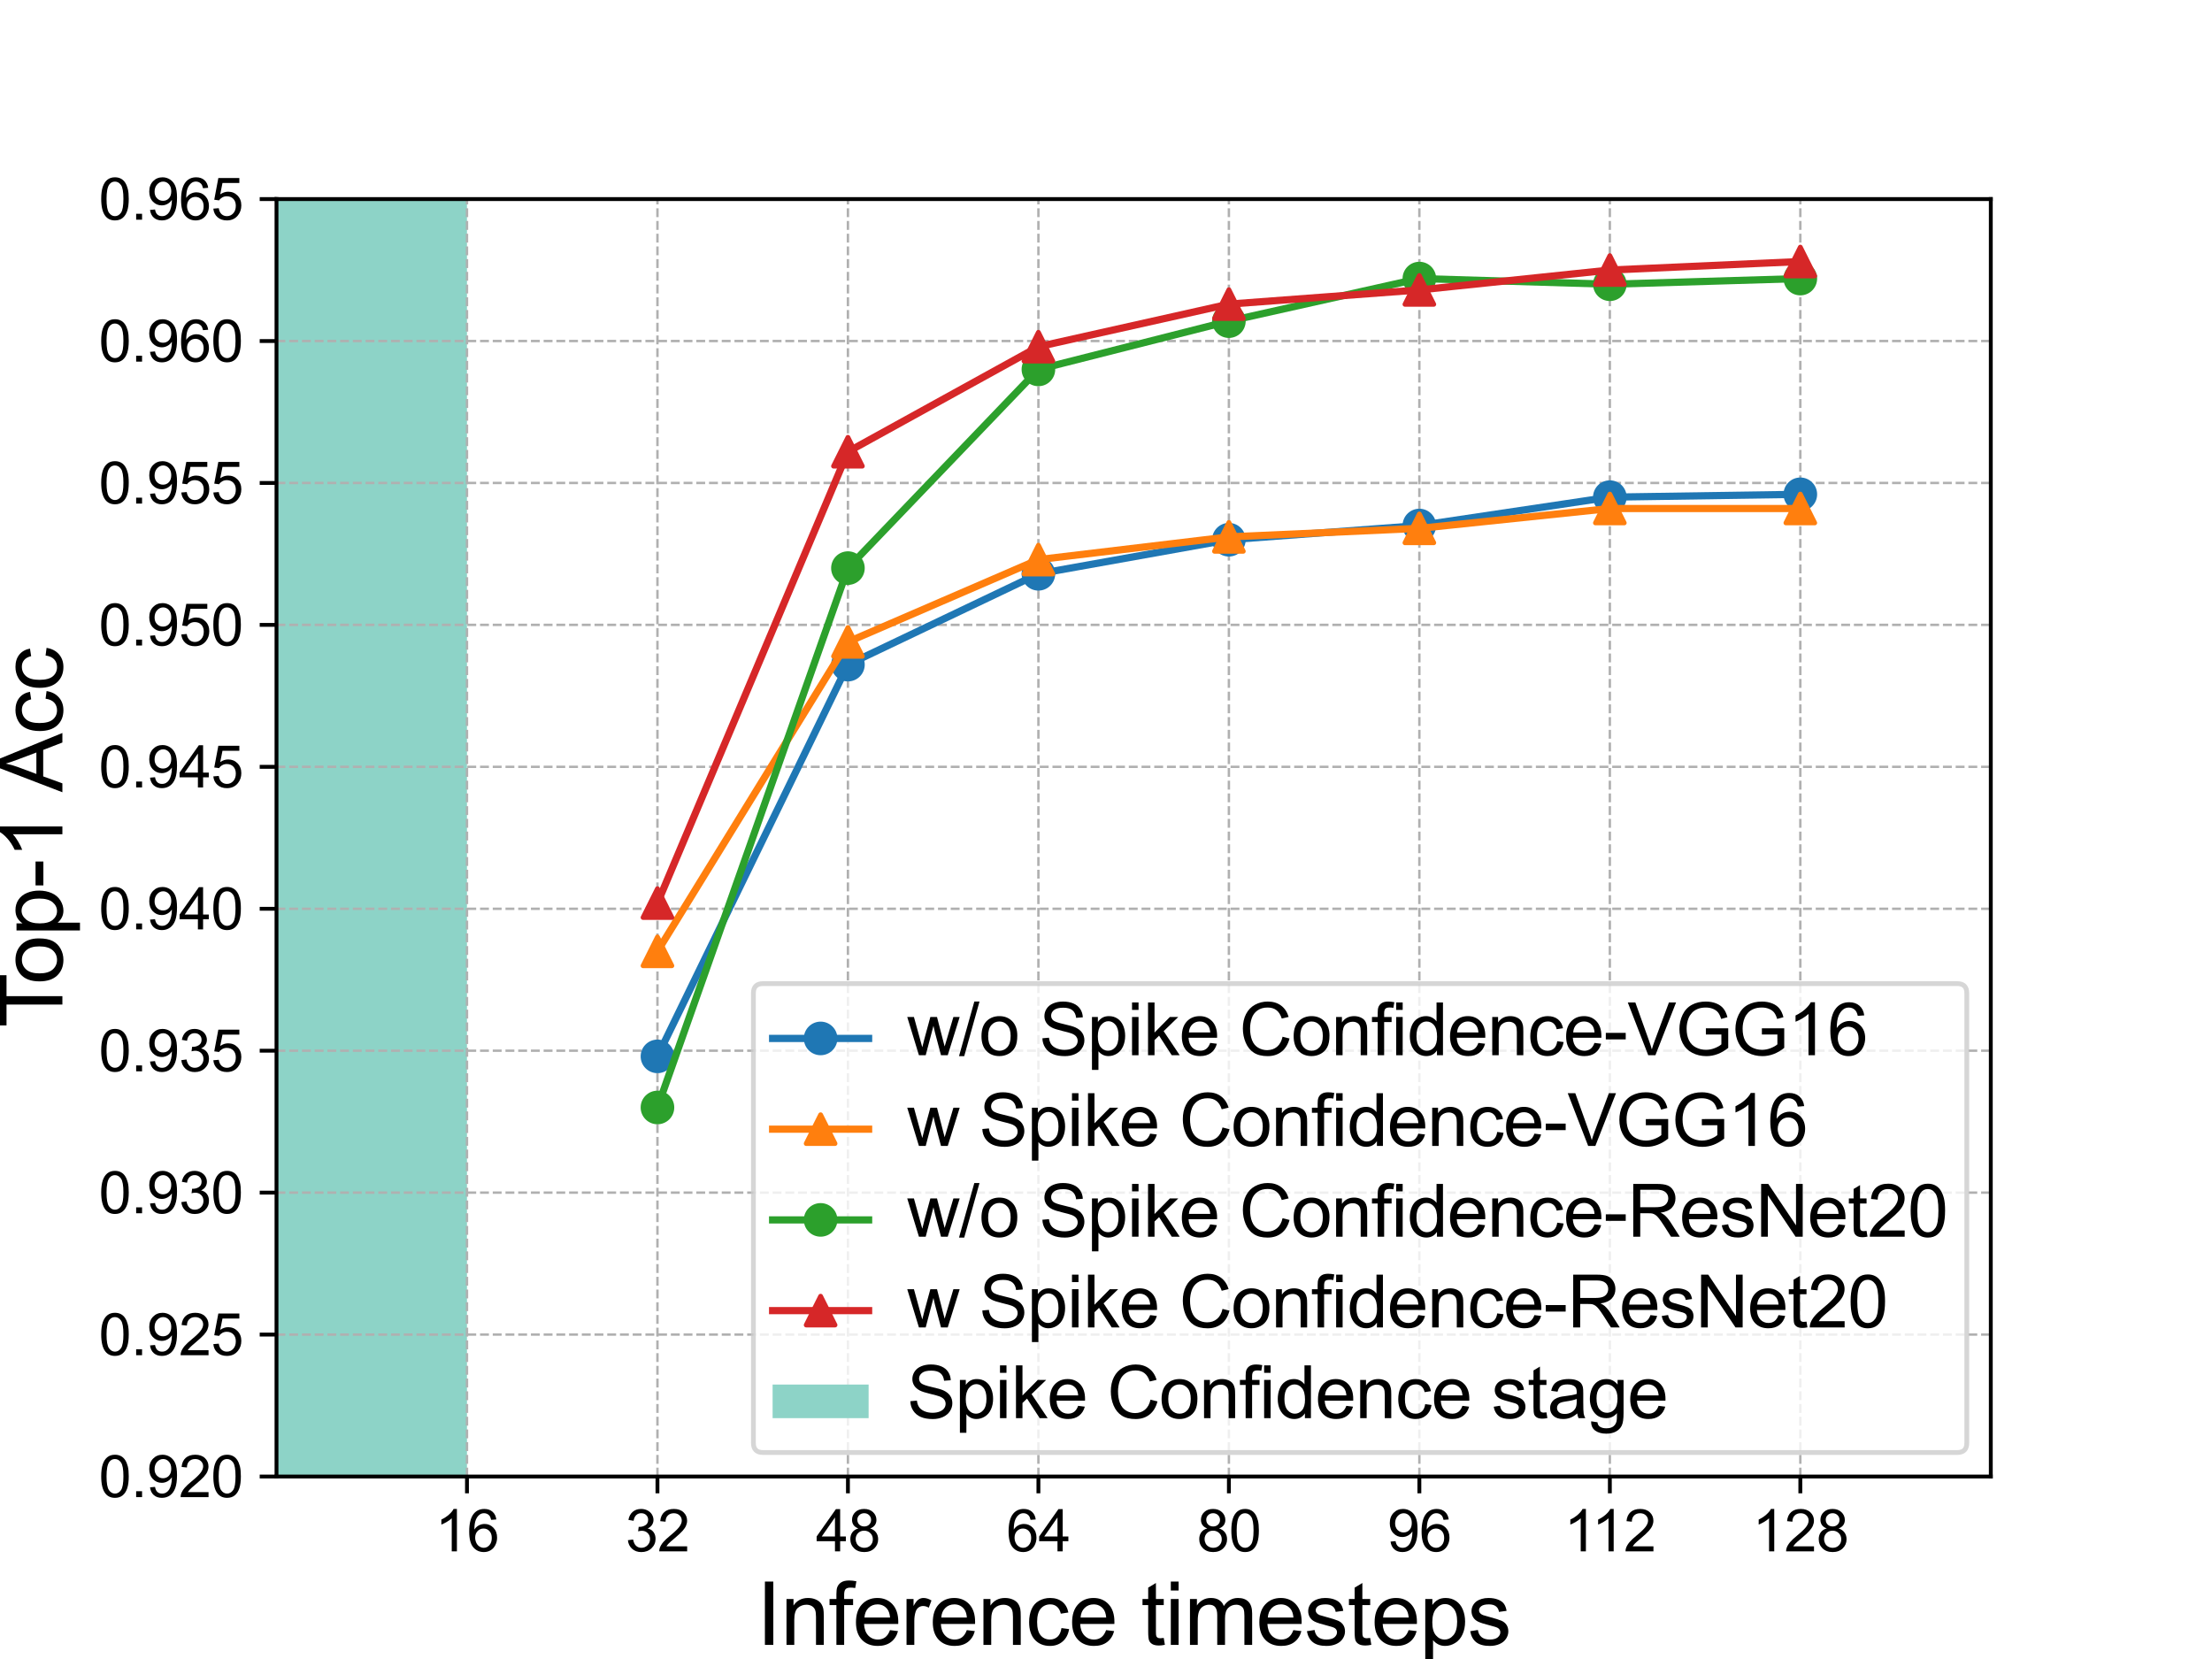 <?xml version="1.0" encoding="utf-8" standalone="no"?>
<!DOCTYPE svg PUBLIC "-//W3C//DTD SVG 1.1//EN"
  "http://www.w3.org/Graphics/SVG/1.1/DTD/svg11.dtd">
<svg height="345.6pt" version="1.1" viewBox="0 0 460.8 345.6" width="460.8pt" xmlns="http://www.w3.org/2000/svg" xmlns:xlink="http://www.w3.org/1999/xlink">
 <defs>
  <style type="text/css">*{stroke-linecap:butt;stroke-linejoin:round;}</style>
 </defs>
 <g id="figure_1">
  <g id="patch_1">
   <path d="M 0 345.6 
L 460.8 345.6 
L 460.8 0 
L 0 0 
z
" style="fill:#ffffff;"/>
  </g>
  <g id="axes_1">
   <g id="patch_2">
    <path d="M 57.6 307.584 
L 414.72 307.584 
L 414.72 41.472 
L 57.6 41.472 
z
" style="fill:#ffffff;"/>
   </g>
   <g id="PolyCollection_1">
    <path clip-path="url(#p1271914db4)" d="M 97.28 5748.096 
L 57.6 5748.096 
L 57.6 -165.504 
L 97.28 -165.504 
L 97.28 -165.504 
L 97.28 5748.096 
z
" style="fill:#8dd3c7;"/>
   </g>
   <g id="matplotlib.axis_1">
    <g id="xtick_1">
     <g id="line2d_1">
      <path clip-path="url(#p1271914db4)" d="M 97.28 307.584 
L 97.28 41.472 
" style="fill:none;stroke:#b0b0b0;stroke-dasharray:1.85,0.8;stroke-dashoffset:0;stroke-width:0.5;"/>
     </g>
     <g id="line2d_2">
      <defs>
       <path d="M 0 0 
L 0 3.5 
" id="m24858b0de7" style="stroke:#000000;stroke-width:0.8;"/>
      </defs>
      <g>
       <use style="stroke:#000000;stroke-width:0.8;" x="97.28" xlink:href="#m24858b0de7" y="307.584"/>
      </g>
     </g>
     <g id="text_1">
      <!-- 16 -->
      <g transform="translate(90.607 323.173)scale(0.12 -0.12)">
       <defs>
        <path d="M 2384 0 
L 1822 0 
L 1822 3584 
Q 1619 3391 1289 3197 
Q 959 3003 697 2906 
L 697 3450 
Q 1169 3672 1522 3987 
Q 1875 4303 2022 4600 
L 2384 4600 
L 2384 0 
z
" id="ArialMT-31" transform="scale(0.016)"/>
        <path d="M 3184 3459 
L 2625 3416 
Q 2550 3747 2413 3897 
Q 2184 4138 1850 4138 
Q 1581 4138 1378 3988 
Q 1113 3794 959 3422 
Q 806 3050 800 2363 
Q 1003 2672 1297 2822 
Q 1591 2972 1913 2972 
Q 2475 2972 2870 2558 
Q 3266 2144 3266 1488 
Q 3266 1056 3080 686 
Q 2894 316 2569 119 
Q 2244 -78 1831 -78 
Q 1128 -78 684 439 
Q 241 956 241 2144 
Q 241 3472 731 4075 
Q 1159 4600 1884 4600 
Q 2425 4600 2770 4297 
Q 3116 3994 3184 3459 
z
M 888 1484 
Q 888 1194 1011 928 
Q 1134 663 1356 523 
Q 1578 384 1822 384 
Q 2178 384 2434 671 
Q 2691 959 2691 1453 
Q 2691 1928 2437 2201 
Q 2184 2475 1800 2475 
Q 1419 2475 1153 2201 
Q 888 1928 888 1484 
z
" id="ArialMT-36" transform="scale(0.016)"/>
       </defs>
       <use xlink:href="#ArialMT-31"/>
       <use x="55.615" xlink:href="#ArialMT-36"/>
      </g>
     </g>
    </g>
    <g id="xtick_2">
     <g id="line2d_3">
      <path clip-path="url(#p1271914db4)" d="M 136.96 307.584 
L 136.96 41.472 
" style="fill:none;stroke:#b0b0b0;stroke-dasharray:1.85,0.8;stroke-dashoffset:0;stroke-width:0.5;"/>
     </g>
     <g id="line2d_4">
      <g>
       <use style="stroke:#000000;stroke-width:0.8;" x="136.96" xlink:href="#m24858b0de7" y="307.584"/>
      </g>
     </g>
     <g id="text_2">
      <!-- 32 -->
      <g transform="translate(130.287 323.173)scale(0.12 -0.12)">
       <defs>
        <path d="M 269 1209 
L 831 1284 
Q 928 806 1161 595 
Q 1394 384 1728 384 
Q 2125 384 2398 659 
Q 2672 934 2672 1341 
Q 2672 1728 2419 1979 
Q 2166 2231 1775 2231 
Q 1616 2231 1378 2169 
L 1441 2663 
Q 1497 2656 1531 2656 
Q 1891 2656 2178 2843 
Q 2466 3031 2466 3422 
Q 2466 3731 2256 3934 
Q 2047 4138 1716 4138 
Q 1388 4138 1169 3931 
Q 950 3725 888 3313 
L 325 3413 
Q 428 3978 793 4289 
Q 1159 4600 1703 4600 
Q 2078 4600 2393 4439 
Q 2709 4278 2876 4000 
Q 3044 3722 3044 3409 
Q 3044 3113 2884 2869 
Q 2725 2625 2413 2481 
Q 2819 2388 3044 2092 
Q 3269 1797 3269 1353 
Q 3269 753 2831 336 
Q 2394 -81 1725 -81 
Q 1122 -81 723 278 
Q 325 638 269 1209 
z
" id="ArialMT-33" transform="scale(0.016)"/>
        <path d="M 3222 541 
L 3222 0 
L 194 0 
Q 188 203 259 391 
Q 375 700 629 1000 
Q 884 1300 1366 1694 
Q 2113 2306 2375 2664 
Q 2638 3022 2638 3341 
Q 2638 3675 2398 3904 
Q 2159 4134 1775 4134 
Q 1369 4134 1125 3890 
Q 881 3647 878 3216 
L 300 3275 
Q 359 3922 746 4261 
Q 1134 4600 1788 4600 
Q 2447 4600 2831 4234 
Q 3216 3869 3216 3328 
Q 3216 3053 3103 2787 
Q 2991 2522 2730 2228 
Q 2469 1934 1863 1422 
Q 1356 997 1212 845 
Q 1069 694 975 541 
L 3222 541 
z
" id="ArialMT-32" transform="scale(0.016)"/>
       </defs>
       <use xlink:href="#ArialMT-33"/>
       <use x="55.615" xlink:href="#ArialMT-32"/>
      </g>
     </g>
    </g>
    <g id="xtick_3">
     <g id="line2d_5">
      <path clip-path="url(#p1271914db4)" d="M 176.64 307.584 
L 176.64 41.472 
" style="fill:none;stroke:#b0b0b0;stroke-dasharray:1.85,0.8;stroke-dashoffset:0;stroke-width:0.5;"/>
     </g>
     <g id="line2d_6">
      <g>
       <use style="stroke:#000000;stroke-width:0.8;" x="176.64" xlink:href="#m24858b0de7" y="307.584"/>
      </g>
     </g>
     <g id="text_3">
      <!-- 48 -->
      <g transform="translate(169.967 323.173)scale(0.12 -0.12)">
       <defs>
        <path d="M 2069 0 
L 2069 1097 
L 81 1097 
L 81 1613 
L 2172 4581 
L 2631 4581 
L 2631 1613 
L 3250 1613 
L 3250 1097 
L 2631 1097 
L 2631 0 
L 2069 0 
z
M 2069 1613 
L 2069 3678 
L 634 1613 
L 2069 1613 
z
" id="ArialMT-34" transform="scale(0.016)"/>
        <path d="M 1131 2484 
Q 781 2613 612 2850 
Q 444 3088 444 3419 
Q 444 3919 803 4259 
Q 1163 4600 1759 4600 
Q 2359 4600 2725 4251 
Q 3091 3903 3091 3403 
Q 3091 3084 2923 2848 
Q 2756 2613 2416 2484 
Q 2838 2347 3058 2040 
Q 3278 1734 3278 1309 
Q 3278 722 2862 322 
Q 2447 -78 1769 -78 
Q 1091 -78 675 323 
Q 259 725 259 1325 
Q 259 1772 486 2073 
Q 713 2375 1131 2484 
z
M 1019 3438 
Q 1019 3113 1228 2906 
Q 1438 2700 1772 2700 
Q 2097 2700 2305 2904 
Q 2513 3109 2513 3406 
Q 2513 3716 2298 3927 
Q 2084 4138 1766 4138 
Q 1444 4138 1231 3931 
Q 1019 3725 1019 3438 
z
M 838 1322 
Q 838 1081 952 856 
Q 1066 631 1291 507 
Q 1516 384 1775 384 
Q 2178 384 2440 643 
Q 2703 903 2703 1303 
Q 2703 1709 2433 1975 
Q 2163 2241 1756 2241 
Q 1359 2241 1098 1978 
Q 838 1716 838 1322 
z
" id="ArialMT-38" transform="scale(0.016)"/>
       </defs>
       <use xlink:href="#ArialMT-34"/>
       <use x="55.615" xlink:href="#ArialMT-38"/>
      </g>
     </g>
    </g>
    <g id="xtick_4">
     <g id="line2d_7">
      <path clip-path="url(#p1271914db4)" d="M 216.32 307.584 
L 216.32 41.472 
" style="fill:none;stroke:#b0b0b0;stroke-dasharray:1.85,0.8;stroke-dashoffset:0;stroke-width:0.5;"/>
     </g>
     <g id="line2d_8">
      <g>
       <use style="stroke:#000000;stroke-width:0.8;" x="216.32" xlink:href="#m24858b0de7" y="307.584"/>
      </g>
     </g>
     <g id="text_4">
      <!-- 64 -->
      <g transform="translate(209.647 323.173)scale(0.12 -0.12)">
       <use xlink:href="#ArialMT-36"/>
       <use x="55.615" xlink:href="#ArialMT-34"/>
      </g>
     </g>
    </g>
    <g id="xtick_5">
     <g id="line2d_9">
      <path clip-path="url(#p1271914db4)" d="M 256 307.584 
L 256 41.472 
" style="fill:none;stroke:#b0b0b0;stroke-dasharray:1.85,0.8;stroke-dashoffset:0;stroke-width:0.5;"/>
     </g>
     <g id="line2d_10">
      <g>
       <use style="stroke:#000000;stroke-width:0.8;" x="256" xlink:href="#m24858b0de7" y="307.584"/>
      </g>
     </g>
     <g id="text_5">
      <!-- 80 -->
      <g transform="translate(249.327 323.173)scale(0.12 -0.12)">
       <defs>
        <path d="M 266 2259 
Q 266 3072 433 3567 
Q 600 4063 929 4331 
Q 1259 4600 1759 4600 
Q 2128 4600 2406 4451 
Q 2684 4303 2865 4023 
Q 3047 3744 3150 3342 
Q 3253 2941 3253 2259 
Q 3253 1453 3087 958 
Q 2922 463 2592 192 
Q 2263 -78 1759 -78 
Q 1097 -78 719 397 
Q 266 969 266 2259 
z
M 844 2259 
Q 844 1131 1108 757 
Q 1372 384 1759 384 
Q 2147 384 2411 759 
Q 2675 1134 2675 2259 
Q 2675 3391 2411 3762 
Q 2147 4134 1753 4134 
Q 1366 4134 1134 3806 
Q 844 3388 844 2259 
z
" id="ArialMT-30" transform="scale(0.016)"/>
       </defs>
       <use xlink:href="#ArialMT-38"/>
       <use x="55.615" xlink:href="#ArialMT-30"/>
      </g>
     </g>
    </g>
    <g id="xtick_6">
     <g id="line2d_11">
      <path clip-path="url(#p1271914db4)" d="M 295.68 307.584 
L 295.68 41.472 
" style="fill:none;stroke:#b0b0b0;stroke-dasharray:1.85,0.8;stroke-dashoffset:0;stroke-width:0.5;"/>
     </g>
     <g id="line2d_12">
      <g>
       <use style="stroke:#000000;stroke-width:0.8;" x="295.68" xlink:href="#m24858b0de7" y="307.584"/>
      </g>
     </g>
     <g id="text_6">
      <!-- 96 -->
      <g transform="translate(289.007 323.173)scale(0.12 -0.12)">
       <defs>
        <path d="M 350 1059 
L 891 1109 
Q 959 728 1153 556 
Q 1347 384 1650 384 
Q 1909 384 2104 503 
Q 2300 622 2425 820 
Q 2550 1019 2634 1356 
Q 2719 1694 2719 2044 
Q 2719 2081 2716 2156 
Q 2547 1888 2255 1720 
Q 1963 1553 1622 1553 
Q 1053 1553 659 1965 
Q 266 2378 266 3053 
Q 266 3750 677 4175 
Q 1088 4600 1706 4600 
Q 2153 4600 2523 4359 
Q 2894 4119 3086 3673 
Q 3278 3228 3278 2384 
Q 3278 1506 3087 986 
Q 2897 466 2520 194 
Q 2144 -78 1638 -78 
Q 1100 -78 759 220 
Q 419 519 350 1059 
z
M 2653 3081 
Q 2653 3566 2395 3850 
Q 2138 4134 1775 4134 
Q 1400 4134 1122 3828 
Q 844 3522 844 3034 
Q 844 2597 1108 2323 
Q 1372 2050 1759 2050 
Q 2150 2050 2401 2323 
Q 2653 2597 2653 3081 
z
" id="ArialMT-39" transform="scale(0.016)"/>
       </defs>
       <use xlink:href="#ArialMT-39"/>
       <use x="55.615" xlink:href="#ArialMT-36"/>
      </g>
     </g>
    </g>
    <g id="xtick_7">
     <g id="line2d_13">
      <path clip-path="url(#p1271914db4)" d="M 335.36 307.584 
L 335.36 41.472 
" style="fill:none;stroke:#b0b0b0;stroke-dasharray:1.85,0.8;stroke-dashoffset:0;stroke-width:0.5;"/>
     </g>
     <g id="line2d_14">
      <g>
       <use style="stroke:#000000;stroke-width:0.8;" x="335.36" xlink:href="#m24858b0de7" y="307.584"/>
      </g>
     </g>
     <g id="text_7">
      <!-- 112 -->
      <g transform="translate(325.793 323.173)scale(0.12 -0.12)">
       <use xlink:href="#ArialMT-31"/>
       <use x="48.24" xlink:href="#ArialMT-31"/>
       <use x="103.855" xlink:href="#ArialMT-32"/>
      </g>
     </g>
    </g>
    <g id="xtick_8">
     <g id="line2d_15">
      <path clip-path="url(#p1271914db4)" d="M 375.04 307.584 
L 375.04 41.472 
" style="fill:none;stroke:#b0b0b0;stroke-dasharray:1.85,0.8;stroke-dashoffset:0;stroke-width:0.5;"/>
     </g>
     <g id="line2d_16">
      <g>
       <use style="stroke:#000000;stroke-width:0.8;" x="375.04" xlink:href="#m24858b0de7" y="307.584"/>
      </g>
     </g>
     <g id="text_8">
      <!-- 128 -->
      <g transform="translate(365.03 323.173)scale(0.12 -0.12)">
       <use xlink:href="#ArialMT-31"/>
       <use x="55.615" xlink:href="#ArialMT-32"/>
       <use x="111.23" xlink:href="#ArialMT-38"/>
      </g>
     </g>
    </g>
    <g id="text_9">
     <!-- Inference timesteps -->
     <g transform="translate(157.627 342.662)scale(0.18 -0.18)">
      <defs>
       <path d="M 597 0 
L 597 4581 
L 1203 4581 
L 1203 0 
L 597 0 
z
" id="ArialMT-49" transform="scale(0.016)"/>
       <path d="M 422 0 
L 422 3319 
L 928 3319 
L 928 2847 
Q 1294 3394 1984 3394 
Q 2284 3394 2536 3286 
Q 2788 3178 2913 3003 
Q 3038 2828 3088 2588 
Q 3119 2431 3119 2041 
L 3119 0 
L 2556 0 
L 2556 2019 
Q 2556 2363 2490 2533 
Q 2425 2703 2258 2804 
Q 2091 2906 1866 2906 
Q 1506 2906 1245 2678 
Q 984 2450 984 1813 
L 984 0 
L 422 0 
z
" id="ArialMT-6e" transform="scale(0.016)"/>
       <path d="M 556 0 
L 556 2881 
L 59 2881 
L 59 3319 
L 556 3319 
L 556 3672 
Q 556 4006 616 4169 
Q 697 4388 901 4523 
Q 1106 4659 1475 4659 
Q 1713 4659 2000 4603 
L 1916 4113 
Q 1741 4144 1584 4144 
Q 1328 4144 1222 4034 
Q 1116 3925 1116 3625 
L 1116 3319 
L 1763 3319 
L 1763 2881 
L 1116 2881 
L 1116 0 
L 556 0 
z
" id="ArialMT-66" transform="scale(0.016)"/>
       <path d="M 2694 1069 
L 3275 997 
Q 3138 488 2766 206 
Q 2394 -75 1816 -75 
Q 1088 -75 661 373 
Q 234 822 234 1631 
Q 234 2469 665 2931 
Q 1097 3394 1784 3394 
Q 2450 3394 2872 2941 
Q 3294 2488 3294 1666 
Q 3294 1616 3291 1516 
L 816 1516 
Q 847 969 1125 678 
Q 1403 388 1819 388 
Q 2128 388 2347 550 
Q 2566 713 2694 1069 
z
M 847 1978 
L 2700 1978 
Q 2663 2397 2488 2606 
Q 2219 2931 1791 2931 
Q 1403 2931 1139 2672 
Q 875 2413 847 1978 
z
" id="ArialMT-65" transform="scale(0.016)"/>
       <path d="M 416 0 
L 416 3319 
L 922 3319 
L 922 2816 
Q 1116 3169 1280 3281 
Q 1444 3394 1641 3394 
Q 1925 3394 2219 3213 
L 2025 2691 
Q 1819 2813 1613 2813 
Q 1428 2813 1281 2702 
Q 1134 2591 1072 2394 
Q 978 2094 978 1738 
L 978 0 
L 416 0 
z
" id="ArialMT-72" transform="scale(0.016)"/>
       <path d="M 2588 1216 
L 3141 1144 
Q 3050 572 2676 248 
Q 2303 -75 1759 -75 
Q 1078 -75 664 370 
Q 250 816 250 1647 
Q 250 2184 428 2587 
Q 606 2991 970 3192 
Q 1334 3394 1763 3394 
Q 2303 3394 2647 3120 
Q 2991 2847 3088 2344 
L 2541 2259 
Q 2463 2594 2264 2762 
Q 2066 2931 1784 2931 
Q 1359 2931 1093 2626 
Q 828 2322 828 1663 
Q 828 994 1084 691 
Q 1341 388 1753 388 
Q 2084 388 2306 591 
Q 2528 794 2588 1216 
z
" id="ArialMT-63" transform="scale(0.016)"/>
       <path id="ArialMT-20" transform="scale(0.016)"/>
       <path d="M 1650 503 
L 1731 6 
Q 1494 -44 1306 -44 
Q 1000 -44 831 53 
Q 663 150 594 308 
Q 525 466 525 972 
L 525 2881 
L 113 2881 
L 113 3319 
L 525 3319 
L 525 4141 
L 1084 4478 
L 1084 3319 
L 1650 3319 
L 1650 2881 
L 1084 2881 
L 1084 941 
Q 1084 700 1114 631 
Q 1144 563 1211 522 
Q 1278 481 1403 481 
Q 1497 481 1650 503 
z
" id="ArialMT-74" transform="scale(0.016)"/>
       <path d="M 425 3934 
L 425 4581 
L 988 4581 
L 988 3934 
L 425 3934 
z
M 425 0 
L 425 3319 
L 988 3319 
L 988 0 
L 425 0 
z
" id="ArialMT-69" transform="scale(0.016)"/>
       <path d="M 422 0 
L 422 3319 
L 925 3319 
L 925 2853 
Q 1081 3097 1340 3245 
Q 1600 3394 1931 3394 
Q 2300 3394 2536 3241 
Q 2772 3088 2869 2813 
Q 3263 3394 3894 3394 
Q 4388 3394 4653 3120 
Q 4919 2847 4919 2278 
L 4919 0 
L 4359 0 
L 4359 2091 
Q 4359 2428 4304 2576 
Q 4250 2725 4106 2815 
Q 3963 2906 3769 2906 
Q 3419 2906 3187 2673 
Q 2956 2441 2956 1928 
L 2956 0 
L 2394 0 
L 2394 2156 
Q 2394 2531 2256 2718 
Q 2119 2906 1806 2906 
Q 1569 2906 1367 2781 
Q 1166 2656 1075 2415 
Q 984 2175 984 1722 
L 984 0 
L 422 0 
z
" id="ArialMT-6d" transform="scale(0.016)"/>
       <path d="M 197 991 
L 753 1078 
Q 800 744 1014 566 
Q 1228 388 1613 388 
Q 2000 388 2187 545 
Q 2375 703 2375 916 
Q 2375 1106 2209 1216 
Q 2094 1291 1634 1406 
Q 1016 1563 777 1677 
Q 538 1791 414 1992 
Q 291 2194 291 2438 
Q 291 2659 392 2848 
Q 494 3038 669 3163 
Q 800 3259 1026 3326 
Q 1253 3394 1513 3394 
Q 1903 3394 2198 3281 
Q 2494 3169 2634 2976 
Q 2775 2784 2828 2463 
L 2278 2388 
Q 2241 2644 2061 2787 
Q 1881 2931 1553 2931 
Q 1166 2931 1000 2803 
Q 834 2675 834 2503 
Q 834 2394 903 2306 
Q 972 2216 1119 2156 
Q 1203 2125 1616 2013 
Q 2213 1853 2448 1751 
Q 2684 1650 2818 1456 
Q 2953 1263 2953 975 
Q 2953 694 2789 445 
Q 2625 197 2315 61 
Q 2006 -75 1616 -75 
Q 969 -75 630 194 
Q 291 463 197 991 
z
" id="ArialMT-73" transform="scale(0.016)"/>
       <path d="M 422 -1272 
L 422 3319 
L 934 3319 
L 934 2888 
Q 1116 3141 1344 3267 
Q 1572 3394 1897 3394 
Q 2322 3394 2647 3175 
Q 2972 2956 3137 2557 
Q 3303 2159 3303 1684 
Q 3303 1175 3120 767 
Q 2938 359 2589 142 
Q 2241 -75 1856 -75 
Q 1575 -75 1351 44 
Q 1128 163 984 344 
L 984 -1272 
L 422 -1272 
z
M 931 1641 
Q 931 1000 1190 694 
Q 1450 388 1819 388 
Q 2194 388 2461 705 
Q 2728 1022 2728 1688 
Q 2728 2322 2467 2637 
Q 2206 2953 1844 2953 
Q 1484 2953 1207 2617 
Q 931 2281 931 1641 
z
" id="ArialMT-70" transform="scale(0.016)"/>
      </defs>
      <use xlink:href="#ArialMT-49"/>
      <use x="27.783" xlink:href="#ArialMT-6e"/>
      <use x="83.398" xlink:href="#ArialMT-66"/>
      <use x="111.182" xlink:href="#ArialMT-65"/>
      <use x="166.797" xlink:href="#ArialMT-72"/>
      <use x="200.098" xlink:href="#ArialMT-65"/>
      <use x="255.713" xlink:href="#ArialMT-6e"/>
      <use x="311.328" xlink:href="#ArialMT-63"/>
      <use x="361.328" xlink:href="#ArialMT-65"/>
      <use x="416.943" xlink:href="#ArialMT-20"/>
      <use x="444.727" xlink:href="#ArialMT-74"/>
      <use x="472.51" xlink:href="#ArialMT-69"/>
      <use x="494.727" xlink:href="#ArialMT-6d"/>
      <use x="578.027" xlink:href="#ArialMT-65"/>
      <use x="633.643" xlink:href="#ArialMT-73"/>
      <use x="683.643" xlink:href="#ArialMT-74"/>
      <use x="711.426" xlink:href="#ArialMT-65"/>
      <use x="767.041" xlink:href="#ArialMT-70"/>
      <use x="822.656" xlink:href="#ArialMT-73"/>
     </g>
    </g>
   </g>
   <g id="matplotlib.axis_2">
    <g id="ytick_1">
     <g id="line2d_17">
      <path clip-path="url(#p1271914db4)" d="M 57.6 307.584 
L 414.72 307.584 
" style="fill:none;stroke:#b0b0b0;stroke-dasharray:1.85,0.8;stroke-dashoffset:0;stroke-width:0.5;"/>
     </g>
     <g id="line2d_18">
      <defs>
       <path d="M 0 0 
L -3.5 0 
" id="m37636d72da" style="stroke:#000000;stroke-width:0.8;"/>
      </defs>
      <g>
       <use style="stroke:#000000;stroke-width:0.8;" x="57.6" xlink:href="#m37636d72da" y="307.584"/>
      </g>
     </g>
     <g id="text_10">
      <!-- 0.920 -->
      <g transform="translate(20.574 311.879)scale(0.12 -0.12)">
       <defs>
        <path d="M 581 0 
L 581 641 
L 1222 641 
L 1222 0 
L 581 0 
z
" id="ArialMT-2e" transform="scale(0.016)"/>
       </defs>
       <use xlink:href="#ArialMT-30"/>
       <use x="55.615" xlink:href="#ArialMT-2e"/>
       <use x="83.398" xlink:href="#ArialMT-39"/>
       <use x="139.014" xlink:href="#ArialMT-32"/>
       <use x="194.629" xlink:href="#ArialMT-30"/>
      </g>
     </g>
    </g>
    <g id="ytick_2">
     <g id="line2d_19">
      <path clip-path="url(#p1271914db4)" d="M 57.6 278.016 
L 414.72 278.016 
" style="fill:none;stroke:#b0b0b0;stroke-dasharray:1.85,0.8;stroke-dashoffset:0;stroke-width:0.5;"/>
     </g>
     <g id="line2d_20">
      <g>
       <use style="stroke:#000000;stroke-width:0.8;" x="57.6" xlink:href="#m37636d72da" y="278.016"/>
      </g>
     </g>
     <g id="text_11">
      <!-- 0.925 -->
      <g transform="translate(20.574 282.311)scale(0.12 -0.12)">
       <defs>
        <path d="M 266 1200 
L 856 1250 
Q 922 819 1161 601 
Q 1400 384 1738 384 
Q 2144 384 2425 690 
Q 2706 997 2706 1503 
Q 2706 1984 2436 2262 
Q 2166 2541 1728 2541 
Q 1456 2541 1237 2417 
Q 1019 2294 894 2097 
L 366 2166 
L 809 4519 
L 3088 4519 
L 3088 3981 
L 1259 3981 
L 1013 2750 
Q 1425 3038 1878 3038 
Q 2478 3038 2890 2622 
Q 3303 2206 3303 1553 
Q 3303 931 2941 478 
Q 2500 -78 1738 -78 
Q 1113 -78 717 272 
Q 322 622 266 1200 
z
" id="ArialMT-35" transform="scale(0.016)"/>
       </defs>
       <use xlink:href="#ArialMT-30"/>
       <use x="55.615" xlink:href="#ArialMT-2e"/>
       <use x="83.398" xlink:href="#ArialMT-39"/>
       <use x="139.014" xlink:href="#ArialMT-32"/>
       <use x="194.629" xlink:href="#ArialMT-35"/>
      </g>
     </g>
    </g>
    <g id="ytick_3">
     <g id="line2d_21">
      <path clip-path="url(#p1271914db4)" d="M 57.6 248.448 
L 414.72 248.448 
" style="fill:none;stroke:#b0b0b0;stroke-dasharray:1.85,0.8;stroke-dashoffset:0;stroke-width:0.5;"/>
     </g>
     <g id="line2d_22">
      <g>
       <use style="stroke:#000000;stroke-width:0.8;" x="57.6" xlink:href="#m37636d72da" y="248.448"/>
      </g>
     </g>
     <g id="text_12">
      <!-- 0.930 -->
      <g transform="translate(20.574 252.743)scale(0.12 -0.12)">
       <use xlink:href="#ArialMT-30"/>
       <use x="55.615" xlink:href="#ArialMT-2e"/>
       <use x="83.398" xlink:href="#ArialMT-39"/>
       <use x="139.014" xlink:href="#ArialMT-33"/>
       <use x="194.629" xlink:href="#ArialMT-30"/>
      </g>
     </g>
    </g>
    <g id="ytick_4">
     <g id="line2d_23">
      <path clip-path="url(#p1271914db4)" d="M 57.6 218.88 
L 414.72 218.88 
" style="fill:none;stroke:#b0b0b0;stroke-dasharray:1.85,0.8;stroke-dashoffset:0;stroke-width:0.5;"/>
     </g>
     <g id="line2d_24">
      <g>
       <use style="stroke:#000000;stroke-width:0.8;" x="57.6" xlink:href="#m37636d72da" y="218.88"/>
      </g>
     </g>
     <g id="text_13">
      <!-- 0.935 -->
      <g transform="translate(20.574 223.175)scale(0.12 -0.12)">
       <use xlink:href="#ArialMT-30"/>
       <use x="55.615" xlink:href="#ArialMT-2e"/>
       <use x="83.398" xlink:href="#ArialMT-39"/>
       <use x="139.014" xlink:href="#ArialMT-33"/>
       <use x="194.629" xlink:href="#ArialMT-35"/>
      </g>
     </g>
    </g>
    <g id="ytick_5">
     <g id="line2d_25">
      <path clip-path="url(#p1271914db4)" d="M 57.6 189.312 
L 414.72 189.312 
" style="fill:none;stroke:#b0b0b0;stroke-dasharray:1.85,0.8;stroke-dashoffset:0;stroke-width:0.5;"/>
     </g>
     <g id="line2d_26">
      <g>
       <use style="stroke:#000000;stroke-width:0.8;" x="57.6" xlink:href="#m37636d72da" y="189.312"/>
      </g>
     </g>
     <g id="text_14">
      <!-- 0.940 -->
      <g transform="translate(20.574 193.607)scale(0.12 -0.12)">
       <use xlink:href="#ArialMT-30"/>
       <use x="55.615" xlink:href="#ArialMT-2e"/>
       <use x="83.398" xlink:href="#ArialMT-39"/>
       <use x="139.014" xlink:href="#ArialMT-34"/>
       <use x="194.629" xlink:href="#ArialMT-30"/>
      </g>
     </g>
    </g>
    <g id="ytick_6">
     <g id="line2d_27">
      <path clip-path="url(#p1271914db4)" d="M 57.6 159.744 
L 414.72 159.744 
" style="fill:none;stroke:#b0b0b0;stroke-dasharray:1.85,0.8;stroke-dashoffset:0;stroke-width:0.5;"/>
     </g>
     <g id="line2d_28">
      <g>
       <use style="stroke:#000000;stroke-width:0.8;" x="57.6" xlink:href="#m37636d72da" y="159.744"/>
      </g>
     </g>
     <g id="text_15">
      <!-- 0.945 -->
      <g transform="translate(20.574 164.039)scale(0.12 -0.12)">
       <use xlink:href="#ArialMT-30"/>
       <use x="55.615" xlink:href="#ArialMT-2e"/>
       <use x="83.398" xlink:href="#ArialMT-39"/>
       <use x="139.014" xlink:href="#ArialMT-34"/>
       <use x="194.629" xlink:href="#ArialMT-35"/>
      </g>
     </g>
    </g>
    <g id="ytick_7">
     <g id="line2d_29">
      <path clip-path="url(#p1271914db4)" d="M 57.6 130.176 
L 414.72 130.176 
" style="fill:none;stroke:#b0b0b0;stroke-dasharray:1.85,0.8;stroke-dashoffset:0;stroke-width:0.5;"/>
     </g>
     <g id="line2d_30">
      <g>
       <use style="stroke:#000000;stroke-width:0.8;" x="57.6" xlink:href="#m37636d72da" y="130.176"/>
      </g>
     </g>
     <g id="text_16">
      <!-- 0.950 -->
      <g transform="translate(20.574 134.471)scale(0.12 -0.12)">
       <use xlink:href="#ArialMT-30"/>
       <use x="55.615" xlink:href="#ArialMT-2e"/>
       <use x="83.398" xlink:href="#ArialMT-39"/>
       <use x="139.014" xlink:href="#ArialMT-35"/>
       <use x="194.629" xlink:href="#ArialMT-30"/>
      </g>
     </g>
    </g>
    <g id="ytick_8">
     <g id="line2d_31">
      <path clip-path="url(#p1271914db4)" d="M 57.6 100.608 
L 414.72 100.608 
" style="fill:none;stroke:#b0b0b0;stroke-dasharray:1.85,0.8;stroke-dashoffset:0;stroke-width:0.5;"/>
     </g>
     <g id="line2d_32">
      <g>
       <use style="stroke:#000000;stroke-width:0.8;" x="57.6" xlink:href="#m37636d72da" y="100.608"/>
      </g>
     </g>
     <g id="text_17">
      <!-- 0.955 -->
      <g transform="translate(20.574 104.903)scale(0.12 -0.12)">
       <use xlink:href="#ArialMT-30"/>
       <use x="55.615" xlink:href="#ArialMT-2e"/>
       <use x="83.398" xlink:href="#ArialMT-39"/>
       <use x="139.014" xlink:href="#ArialMT-35"/>
       <use x="194.629" xlink:href="#ArialMT-35"/>
      </g>
     </g>
    </g>
    <g id="ytick_9">
     <g id="line2d_33">
      <path clip-path="url(#p1271914db4)" d="M 57.6 71.04 
L 414.72 71.04 
" style="fill:none;stroke:#b0b0b0;stroke-dasharray:1.85,0.8;stroke-dashoffset:0;stroke-width:0.5;"/>
     </g>
     <g id="line2d_34">
      <g>
       <use style="stroke:#000000;stroke-width:0.8;" x="57.6" xlink:href="#m37636d72da" y="71.04"/>
      </g>
     </g>
     <g id="text_18">
      <!-- 0.960 -->
      <g transform="translate(20.574 75.335)scale(0.12 -0.12)">
       <use xlink:href="#ArialMT-30"/>
       <use x="55.615" xlink:href="#ArialMT-2e"/>
       <use x="83.398" xlink:href="#ArialMT-39"/>
       <use x="139.014" xlink:href="#ArialMT-36"/>
       <use x="194.629" xlink:href="#ArialMT-30"/>
      </g>
     </g>
    </g>
    <g id="ytick_10">
     <g id="line2d_35">
      <path clip-path="url(#p1271914db4)" d="M 57.6 41.472 
L 414.72 41.472 
" style="fill:none;stroke:#b0b0b0;stroke-dasharray:1.85,0.8;stroke-dashoffset:0;stroke-width:0.5;"/>
     </g>
     <g id="line2d_36">
      <g>
       <use style="stroke:#000000;stroke-width:0.8;" x="57.6" xlink:href="#m37636d72da" y="41.472"/>
      </g>
     </g>
     <g id="text_19">
      <!-- 0.965 -->
      <g transform="translate(20.574 45.767)scale(0.12 -0.12)">
       <use xlink:href="#ArialMT-30"/>
       <use x="55.615" xlink:href="#ArialMT-2e"/>
       <use x="83.398" xlink:href="#ArialMT-39"/>
       <use x="139.014" xlink:href="#ArialMT-36"/>
       <use x="194.629" xlink:href="#ArialMT-35"/>
      </g>
     </g>
    </g>
    <g id="text_20">
     <!-- Top-1 Acc -->
     <g transform="translate(12.996 214.044)rotate(-90)scale(0.18 -0.18)">
      <defs>
       <path d="M 1659 0 
L 1659 4041 
L 150 4041 
L 150 4581 
L 3781 4581 
L 3781 4041 
L 2266 4041 
L 2266 0 
L 1659 0 
z
" id="ArialMT-54" transform="scale(0.016)"/>
       <path d="M 213 1659 
Q 213 2581 725 3025 
Q 1153 3394 1769 3394 
Q 2453 3394 2887 2945 
Q 3322 2497 3322 1706 
Q 3322 1066 3130 698 
Q 2938 331 2570 128 
Q 2203 -75 1769 -75 
Q 1072 -75 642 372 
Q 213 819 213 1659 
z
M 791 1659 
Q 791 1022 1069 705 
Q 1347 388 1769 388 
Q 2188 388 2466 706 
Q 2744 1025 2744 1678 
Q 2744 2294 2464 2611 
Q 2184 2928 1769 2928 
Q 1347 2928 1069 2612 
Q 791 2297 791 1659 
z
" id="ArialMT-6f" transform="scale(0.016)"/>
       <path d="M 203 1375 
L 203 1941 
L 1931 1941 
L 1931 1375 
L 203 1375 
z
" id="ArialMT-2d" transform="scale(0.016)"/>
       <path d="M -9 0 
L 1750 4581 
L 2403 4581 
L 4278 0 
L 3588 0 
L 3053 1388 
L 1138 1388 
L 634 0 
L -9 0 
z
M 1313 1881 
L 2866 1881 
L 2388 3150 
Q 2169 3728 2063 4100 
Q 1975 3659 1816 3225 
L 1313 1881 
z
" id="ArialMT-41" transform="scale(0.016)"/>
      </defs>
      <use xlink:href="#ArialMT-54"/>
      <use x="49.959" xlink:href="#ArialMT-6f"/>
      <use x="105.574" xlink:href="#ArialMT-70"/>
      <use x="161.189" xlink:href="#ArialMT-2d"/>
      <use x="194.49" xlink:href="#ArialMT-31"/>
      <use x="250.105" xlink:href="#ArialMT-20"/>
      <use x="272.389" xlink:href="#ArialMT-41"/>
      <use x="339.088" xlink:href="#ArialMT-63"/>
      <use x="389.088" xlink:href="#ArialMT-63"/>
     </g>
    </g>
   </g>
   <g id="line2d_37">
    <path clip-path="url(#p1271914db4)" d="M 136.96 220.063 
L 176.64 138.455 
L 216.32 119.532 
L 256 112.435 
L 295.68 109.478 
L 335.36 103.565 
L 375.04 102.973 
" style="fill:none;stroke:#1f77b4;stroke-linecap:square;stroke-width:1.5;"/>
    <defs>
     <path d="M 0 3 
C 0.796 3 1.559 2.684 2.121 2.121 
C 2.684 1.559 3 0.796 3 0 
C 3 -0.796 2.684 -1.559 2.121 -2.121 
C 1.559 -2.684 0.796 -3 0 -3 
C -0.796 -3 -1.559 -2.684 -2.121 -2.121 
C -2.684 -1.559 -3 -0.796 -3 0 
C -3 0.796 -2.684 1.559 -2.121 2.121 
C -1.559 2.684 -0.796 3 0 3 
z
" id="mc60d0bb60a" style="stroke:#1f77b4;"/>
    </defs>
    <g clip-path="url(#p1271914db4)">
     <use style="fill:#1f77b4;stroke:#1f77b4;" x="136.96" xlink:href="#mc60d0bb60a" y="220.063"/>
     <use style="fill:#1f77b4;stroke:#1f77b4;" x="176.64" xlink:href="#mc60d0bb60a" y="138.455"/>
     <use style="fill:#1f77b4;stroke:#1f77b4;" x="216.32" xlink:href="#mc60d0bb60a" y="119.532"/>
     <use style="fill:#1f77b4;stroke:#1f77b4;" x="256" xlink:href="#mc60d0bb60a" y="112.435"/>
     <use style="fill:#1f77b4;stroke:#1f77b4;" x="295.68" xlink:href="#mc60d0bb60a" y="109.478"/>
     <use style="fill:#1f77b4;stroke:#1f77b4;" x="335.36" xlink:href="#mc60d0bb60a" y="103.565"/>
     <use style="fill:#1f77b4;stroke:#1f77b4;" x="375.04" xlink:href="#mc60d0bb60a" y="102.973"/>
    </g>
   </g>
   <g id="line2d_38">
    <path clip-path="url(#p1271914db4)" d="M 136.96 198.182 
L 176.64 133.724 
L 216.32 116.575 
L 256 111.844 
L 295.68 110.07 
L 335.36 105.93 
L 375.04 105.93 
" style="fill:none;stroke:#ff7f0e;stroke-linecap:square;stroke-width:1.5;"/>
    <defs>
     <path d="M 0 -3 
L -3 3 
L 3 3 
z
" id="m78a8236b94" style="stroke:#ff7f0e;stroke-linejoin:miter;"/>
    </defs>
    <g clip-path="url(#p1271914db4)">
     <use style="fill:#ff7f0e;stroke:#ff7f0e;stroke-linejoin:miter;" x="136.96" xlink:href="#m78a8236b94" y="198.182"/>
     <use style="fill:#ff7f0e;stroke:#ff7f0e;stroke-linejoin:miter;" x="176.64" xlink:href="#m78a8236b94" y="133.724"/>
     <use style="fill:#ff7f0e;stroke:#ff7f0e;stroke-linejoin:miter;" x="216.32" xlink:href="#m78a8236b94" y="116.575"/>
     <use style="fill:#ff7f0e;stroke:#ff7f0e;stroke-linejoin:miter;" x="256" xlink:href="#m78a8236b94" y="111.844"/>
     <use style="fill:#ff7f0e;stroke:#ff7f0e;stroke-linejoin:miter;" x="295.68" xlink:href="#m78a8236b94" y="110.07"/>
     <use style="fill:#ff7f0e;stroke:#ff7f0e;stroke-linejoin:miter;" x="335.36" xlink:href="#m78a8236b94" y="105.93"/>
     <use style="fill:#ff7f0e;stroke:#ff7f0e;stroke-linejoin:miter;" x="375.04" xlink:href="#m78a8236b94" y="105.93"/>
    </g>
   </g>
   <g id="line2d_39">
    <path clip-path="url(#p1271914db4)" d="M 136.96 230.707 
L 176.64 118.349 
L 216.32 76.954 
L 256 66.9 
L 295.68 58.03 
L 335.36 59.213 
L 375.04 58.03 
" style="fill:none;stroke:#2ca02c;stroke-linecap:square;stroke-width:1.5;"/>
    <defs>
     <path d="M 0 3 
C 0.796 3 1.559 2.684 2.121 2.121 
C 2.684 1.559 3 0.796 3 0 
C 3 -0.796 2.684 -1.559 2.121 -2.121 
C 1.559 -2.684 0.796 -3 0 -3 
C -0.796 -3 -1.559 -2.684 -2.121 -2.121 
C -2.684 -1.559 -3 -0.796 -3 0 
C -3 0.796 -2.684 1.559 -2.121 2.121 
C -1.559 2.684 -0.796 3 0 3 
z
" id="md7fd071404" style="stroke:#2ca02c;"/>
    </defs>
    <g clip-path="url(#p1271914db4)">
     <use style="fill:#2ca02c;stroke:#2ca02c;" x="136.96" xlink:href="#md7fd071404" y="230.707"/>
     <use style="fill:#2ca02c;stroke:#2ca02c;" x="176.64" xlink:href="#md7fd071404" y="118.349"/>
     <use style="fill:#2ca02c;stroke:#2ca02c;" x="216.32" xlink:href="#md7fd071404" y="76.954"/>
     <use style="fill:#2ca02c;stroke:#2ca02c;" x="256" xlink:href="#md7fd071404" y="66.9"/>
     <use style="fill:#2ca02c;stroke:#2ca02c;" x="295.68" xlink:href="#md7fd071404" y="58.03"/>
     <use style="fill:#2ca02c;stroke:#2ca02c;" x="335.36" xlink:href="#md7fd071404" y="59.213"/>
     <use style="fill:#2ca02c;stroke:#2ca02c;" x="375.04" xlink:href="#md7fd071404" y="58.03"/>
    </g>
   </g>
   <g id="line2d_40">
    <path clip-path="url(#p1271914db4)" d="M 136.96 188.129 
L 176.64 94.103 
L 216.32 72.223 
L 256 63.352 
L 295.68 60.396 
L 335.36 56.256 
L 375.04 54.482 
" style="fill:none;stroke:#d62728;stroke-linecap:square;stroke-width:1.5;"/>
    <defs>
     <path d="M 0 -3 
L -3 3 
L 3 3 
z
" id="m4c46b0a2f7" style="stroke:#d62728;stroke-linejoin:miter;"/>
    </defs>
    <g clip-path="url(#p1271914db4)">
     <use style="fill:#d62728;stroke:#d62728;stroke-linejoin:miter;" x="136.96" xlink:href="#m4c46b0a2f7" y="188.129"/>
     <use style="fill:#d62728;stroke:#d62728;stroke-linejoin:miter;" x="176.64" xlink:href="#m4c46b0a2f7" y="94.103"/>
     <use style="fill:#d62728;stroke:#d62728;stroke-linejoin:miter;" x="216.32" xlink:href="#m4c46b0a2f7" y="72.223"/>
     <use style="fill:#d62728;stroke:#d62728;stroke-linejoin:miter;" x="256" xlink:href="#m4c46b0a2f7" y="63.352"/>
     <use style="fill:#d62728;stroke:#d62728;stroke-linejoin:miter;" x="295.68" xlink:href="#m4c46b0a2f7" y="60.396"/>
     <use style="fill:#d62728;stroke:#d62728;stroke-linejoin:miter;" x="335.36" xlink:href="#m4c46b0a2f7" y="56.256"/>
     <use style="fill:#d62728;stroke:#d62728;stroke-linejoin:miter;" x="375.04" xlink:href="#m4c46b0a2f7" y="54.482"/>
    </g>
   </g>
   <g id="patch_3">
    <path d="M 57.6 307.584 
L 57.6 41.472 
" style="fill:none;stroke:#000000;stroke-linecap:square;stroke-linejoin:miter;stroke-width:0.8;"/>
   </g>
   <g id="patch_4">
    <path d="M 414.72 307.584 
L 414.72 41.472 
" style="fill:none;stroke:#000000;stroke-linecap:square;stroke-linejoin:miter;stroke-width:0.8;"/>
   </g>
   <g id="patch_5">
    <path d="M 57.6 307.584 
L 414.72 307.584 
" style="fill:none;stroke:#000000;stroke-linecap:square;stroke-linejoin:miter;stroke-width:0.8;"/>
   </g>
   <g id="patch_6">
    <path d="M 57.6 41.472 
L 414.72 41.472 
" style="fill:none;stroke:#000000;stroke-linecap:square;stroke-linejoin:miter;stroke-width:0.8;"/>
   </g>
   <g id="legend_1">
    <g id="patch_7">
     <path d="M 158.949 302.584 
L 407.72 302.584 
Q 409.72 302.584 409.72 300.584 
L 409.72 206.904 
Q 409.72 204.904 407.72 204.904 
L 158.949 204.904 
Q 156.949 204.904 156.949 206.904 
L 156.949 300.584 
Q 156.949 302.584 158.949 302.584 
z
" style="fill:#ffffff;opacity:0.8;stroke:#cccccc;stroke-linejoin:miter;"/>
    </g>
    <g id="line2d_41">
     <path d="M 160.949 216.324 
L 180.949 216.324 
" style="fill:none;stroke:#1f77b4;stroke-linecap:square;stroke-width:1.5;"/>
    </g>
    <g id="line2d_42">
     <g>
      <use style="fill:#1f77b4;stroke:#1f77b4;" x="170.949" xlink:href="#mc60d0bb60a" y="216.324"/>
     </g>
    </g>
    <g id="text_21">
     <!-- w/o Spike Confidence-VGG16 -->
     <g transform="translate(188.949 219.824)scale(0.15 -0.15)">
      <defs>
       <path d="M 1034 0 
L 19 3319 
L 600 3319 
L 1128 1403 
L 1325 691 
Q 1338 744 1497 1375 
L 2025 3319 
L 2603 3319 
L 3100 1394 
L 3266 759 
L 3456 1400 
L 4025 3319 
L 4572 3319 
L 3534 0 
L 2950 0 
L 2422 1988 
L 2294 2553 
L 1622 0 
L 1034 0 
z
" id="ArialMT-77" transform="scale(0.016)"/>
       <path d="M 0 -78 
L 1328 4659 
L 1778 4659 
L 453 -78 
L 0 -78 
z
" id="ArialMT-2f" transform="scale(0.016)"/>
       <path d="M 288 1472 
L 859 1522 
Q 900 1178 1048 958 
Q 1197 738 1509 602 
Q 1822 466 2213 466 
Q 2559 466 2825 569 
Q 3091 672 3220 851 
Q 3350 1031 3350 1244 
Q 3350 1459 3225 1620 
Q 3100 1781 2813 1891 
Q 2628 1963 1997 2114 
Q 1366 2266 1113 2400 
Q 784 2572 623 2826 
Q 463 3081 463 3397 
Q 463 3744 659 4045 
Q 856 4347 1234 4503 
Q 1613 4659 2075 4659 
Q 2584 4659 2973 4495 
Q 3363 4331 3572 4012 
Q 3781 3694 3797 3291 
L 3216 3247 
Q 3169 3681 2898 3903 
Q 2628 4125 2100 4125 
Q 1550 4125 1298 3923 
Q 1047 3722 1047 3438 
Q 1047 3191 1225 3031 
Q 1400 2872 2139 2705 
Q 2878 2538 3153 2413 
Q 3553 2228 3743 1945 
Q 3934 1663 3934 1294 
Q 3934 928 3725 604 
Q 3516 281 3123 101 
Q 2731 -78 2241 -78 
Q 1619 -78 1198 103 
Q 778 284 539 648 
Q 300 1013 288 1472 
z
" id="ArialMT-53" transform="scale(0.016)"/>
       <path d="M 425 0 
L 425 4581 
L 988 4581 
L 988 1969 
L 2319 3319 
L 3047 3319 
L 1778 2088 
L 3175 0 
L 2481 0 
L 1384 1697 
L 988 1316 
L 988 0 
L 425 0 
z
" id="ArialMT-6b" transform="scale(0.016)"/>
       <path d="M 3763 1606 
L 4369 1453 
Q 4178 706 3683 314 
Q 3188 -78 2472 -78 
Q 1731 -78 1267 223 
Q 803 525 561 1097 
Q 319 1669 319 2325 
Q 319 3041 592 3573 
Q 866 4106 1370 4382 
Q 1875 4659 2481 4659 
Q 3169 4659 3637 4309 
Q 4106 3959 4291 3325 
L 3694 3184 
Q 3534 3684 3231 3912 
Q 2928 4141 2469 4141 
Q 1941 4141 1586 3887 
Q 1231 3634 1087 3207 
Q 944 2781 944 2328 
Q 944 1744 1114 1308 
Q 1284 872 1643 656 
Q 2003 441 2422 441 
Q 2931 441 3284 734 
Q 3638 1028 3763 1606 
z
" id="ArialMT-43" transform="scale(0.016)"/>
       <path d="M 2575 0 
L 2575 419 
Q 2259 -75 1647 -75 
Q 1250 -75 917 144 
Q 584 363 401 755 
Q 219 1147 219 1656 
Q 219 2153 384 2558 
Q 550 2963 881 3178 
Q 1213 3394 1622 3394 
Q 1922 3394 2156 3267 
Q 2391 3141 2538 2938 
L 2538 4581 
L 3097 4581 
L 3097 0 
L 2575 0 
z
M 797 1656 
Q 797 1019 1065 703 
Q 1334 388 1700 388 
Q 2069 388 2326 689 
Q 2584 991 2584 1609 
Q 2584 2291 2321 2609 
Q 2059 2928 1675 2928 
Q 1300 2928 1048 2622 
Q 797 2316 797 1656 
z
" id="ArialMT-64" transform="scale(0.016)"/>
       <path d="M 1803 0 
L 28 4581 
L 684 4581 
L 1875 1253 
Q 2019 853 2116 503 
Q 2222 878 2363 1253 
L 3600 4581 
L 4219 4581 
L 2425 0 
L 1803 0 
z
" id="ArialMT-56" transform="scale(0.016)"/>
       <path d="M 2638 1797 
L 2638 2334 
L 4578 2338 
L 4578 638 
Q 4131 281 3656 101 
Q 3181 -78 2681 -78 
Q 2006 -78 1454 211 
Q 903 500 622 1047 
Q 341 1594 341 2269 
Q 341 2938 620 3517 
Q 900 4097 1425 4378 
Q 1950 4659 2634 4659 
Q 3131 4659 3532 4498 
Q 3934 4338 4162 4050 
Q 4391 3763 4509 3300 
L 3963 3150 
Q 3859 3500 3706 3700 
Q 3553 3900 3268 4020 
Q 2984 4141 2638 4141 
Q 2222 4141 1919 4014 
Q 1616 3888 1430 3681 
Q 1244 3475 1141 3228 
Q 966 2803 966 2306 
Q 966 1694 1177 1281 
Q 1388 869 1791 669 
Q 2194 469 2647 469 
Q 3041 469 3416 620 
Q 3791 772 3984 944 
L 3984 1797 
L 2638 1797 
z
" id="ArialMT-47" transform="scale(0.016)"/>
      </defs>
      <use xlink:href="#ArialMT-77"/>
      <use x="72.217" xlink:href="#ArialMT-2f"/>
      <use x="100" xlink:href="#ArialMT-6f"/>
      <use x="155.615" xlink:href="#ArialMT-20"/>
      <use x="183.398" xlink:href="#ArialMT-53"/>
      <use x="250.098" xlink:href="#ArialMT-70"/>
      <use x="305.713" xlink:href="#ArialMT-69"/>
      <use x="327.93" xlink:href="#ArialMT-6b"/>
      <use x="377.93" xlink:href="#ArialMT-65"/>
      <use x="433.545" xlink:href="#ArialMT-20"/>
      <use x="461.328" xlink:href="#ArialMT-43"/>
      <use x="533.545" xlink:href="#ArialMT-6f"/>
      <use x="589.16" xlink:href="#ArialMT-6e"/>
      <use x="644.775" xlink:href="#ArialMT-66"/>
      <use x="672.559" xlink:href="#ArialMT-69"/>
      <use x="694.775" xlink:href="#ArialMT-64"/>
      <use x="750.391" xlink:href="#ArialMT-65"/>
      <use x="806.006" xlink:href="#ArialMT-6e"/>
      <use x="861.621" xlink:href="#ArialMT-63"/>
      <use x="911.621" xlink:href="#ArialMT-65"/>
      <use x="967.236" xlink:href="#ArialMT-2d"/>
      <use x="1000.537" xlink:href="#ArialMT-56"/>
      <use x="1067.236" xlink:href="#ArialMT-47"/>
      <use x="1145.02" xlink:href="#ArialMT-47"/>
      <use x="1222.803" xlink:href="#ArialMT-31"/>
      <use x="1278.418" xlink:href="#ArialMT-36"/>
     </g>
    </g>
    <g id="line2d_43">
     <path d="M 160.949 235.225 
L 180.949 235.225 
" style="fill:none;stroke:#ff7f0e;stroke-linecap:square;stroke-width:1.5;"/>
    </g>
    <g id="line2d_44">
     <g>
      <use style="fill:#ff7f0e;stroke:#ff7f0e;stroke-linejoin:miter;" x="170.949" xlink:href="#m78a8236b94" y="235.225"/>
     </g>
    </g>
    <g id="text_22">
     <!-- w Spike Confidence-VGG16 -->
     <g transform="translate(188.949 238.725)scale(0.15 -0.15)">
      <use xlink:href="#ArialMT-77"/>
      <use x="72.217" xlink:href="#ArialMT-20"/>
      <use x="100" xlink:href="#ArialMT-53"/>
      <use x="166.699" xlink:href="#ArialMT-70"/>
      <use x="222.314" xlink:href="#ArialMT-69"/>
      <use x="244.531" xlink:href="#ArialMT-6b"/>
      <use x="294.531" xlink:href="#ArialMT-65"/>
      <use x="350.146" xlink:href="#ArialMT-20"/>
      <use x="377.93" xlink:href="#ArialMT-43"/>
      <use x="450.146" xlink:href="#ArialMT-6f"/>
      <use x="505.762" xlink:href="#ArialMT-6e"/>
      <use x="561.377" xlink:href="#ArialMT-66"/>
      <use x="589.16" xlink:href="#ArialMT-69"/>
      <use x="611.377" xlink:href="#ArialMT-64"/>
      <use x="666.992" xlink:href="#ArialMT-65"/>
      <use x="722.607" xlink:href="#ArialMT-6e"/>
      <use x="778.223" xlink:href="#ArialMT-63"/>
      <use x="828.223" xlink:href="#ArialMT-65"/>
      <use x="883.838" xlink:href="#ArialMT-2d"/>
      <use x="917.139" xlink:href="#ArialMT-56"/>
      <use x="983.838" xlink:href="#ArialMT-47"/>
      <use x="1061.621" xlink:href="#ArialMT-47"/>
      <use x="1139.404" xlink:href="#ArialMT-31"/>
      <use x="1195.02" xlink:href="#ArialMT-36"/>
     </g>
    </g>
    <g id="line2d_45">
     <path d="M 160.949 254.125 
L 180.949 254.125 
" style="fill:none;stroke:#2ca02c;stroke-linecap:square;stroke-width:1.5;"/>
    </g>
    <g id="line2d_46">
     <g>
      <use style="fill:#2ca02c;stroke:#2ca02c;" x="170.949" xlink:href="#md7fd071404" y="254.125"/>
     </g>
    </g>
    <g id="text_23">
     <!-- w/o Spike Confidence-ResNet20 -->
     <g transform="translate(188.949 257.625)scale(0.15 -0.15)">
      <defs>
       <path d="M 503 0 
L 503 4581 
L 2534 4581 
Q 3147 4581 3465 4457 
Q 3784 4334 3975 4021 
Q 4166 3709 4166 3331 
Q 4166 2844 3850 2509 
Q 3534 2175 2875 2084 
Q 3116 1969 3241 1856 
Q 3506 1613 3744 1247 
L 4541 0 
L 3778 0 
L 3172 953 
Q 2906 1366 2734 1584 
Q 2563 1803 2427 1890 
Q 2291 1978 2150 2013 
Q 2047 2034 1813 2034 
L 1109 2034 
L 1109 0 
L 503 0 
z
M 1109 2559 
L 2413 2559 
Q 2828 2559 3062 2645 
Q 3297 2731 3419 2920 
Q 3541 3109 3541 3331 
Q 3541 3656 3305 3865 
Q 3069 4075 2559 4075 
L 1109 4075 
L 1109 2559 
z
" id="ArialMT-52" transform="scale(0.016)"/>
       <path d="M 488 0 
L 488 4581 
L 1109 4581 
L 3516 984 
L 3516 4581 
L 4097 4581 
L 4097 0 
L 3475 0 
L 1069 3600 
L 1069 0 
L 488 0 
z
" id="ArialMT-4e" transform="scale(0.016)"/>
      </defs>
      <use xlink:href="#ArialMT-77"/>
      <use x="72.217" xlink:href="#ArialMT-2f"/>
      <use x="100" xlink:href="#ArialMT-6f"/>
      <use x="155.615" xlink:href="#ArialMT-20"/>
      <use x="183.398" xlink:href="#ArialMT-53"/>
      <use x="250.098" xlink:href="#ArialMT-70"/>
      <use x="305.713" xlink:href="#ArialMT-69"/>
      <use x="327.93" xlink:href="#ArialMT-6b"/>
      <use x="377.93" xlink:href="#ArialMT-65"/>
      <use x="433.545" xlink:href="#ArialMT-20"/>
      <use x="461.328" xlink:href="#ArialMT-43"/>
      <use x="533.545" xlink:href="#ArialMT-6f"/>
      <use x="589.16" xlink:href="#ArialMT-6e"/>
      <use x="644.775" xlink:href="#ArialMT-66"/>
      <use x="672.559" xlink:href="#ArialMT-69"/>
      <use x="694.775" xlink:href="#ArialMT-64"/>
      <use x="750.391" xlink:href="#ArialMT-65"/>
      <use x="806.006" xlink:href="#ArialMT-6e"/>
      <use x="861.621" xlink:href="#ArialMT-63"/>
      <use x="911.621" xlink:href="#ArialMT-65"/>
      <use x="967.236" xlink:href="#ArialMT-2d"/>
      <use x="1000.537" xlink:href="#ArialMT-52"/>
      <use x="1072.754" xlink:href="#ArialMT-65"/>
      <use x="1128.369" xlink:href="#ArialMT-73"/>
      <use x="1178.369" xlink:href="#ArialMT-4e"/>
      <use x="1250.586" xlink:href="#ArialMT-65"/>
      <use x="1306.201" xlink:href="#ArialMT-74"/>
      <use x="1333.984" xlink:href="#ArialMT-32"/>
      <use x="1389.6" xlink:href="#ArialMT-30"/>
     </g>
    </g>
    <g id="line2d_47">
     <path d="M 160.949 273.026 
L 180.949 273.026 
" style="fill:none;stroke:#d62728;stroke-linecap:square;stroke-width:1.5;"/>
    </g>
    <g id="line2d_48">
     <g>
      <use style="fill:#d62728;stroke:#d62728;stroke-linejoin:miter;" x="170.949" xlink:href="#m4c46b0a2f7" y="273.026"/>
     </g>
    </g>
    <g id="text_24">
     <!-- w Spike Confidence-ResNet20 -->
     <g transform="translate(188.949 276.526)scale(0.15 -0.15)">
      <use xlink:href="#ArialMT-77"/>
      <use x="72.217" xlink:href="#ArialMT-20"/>
      <use x="100" xlink:href="#ArialMT-53"/>
      <use x="166.699" xlink:href="#ArialMT-70"/>
      <use x="222.314" xlink:href="#ArialMT-69"/>
      <use x="244.531" xlink:href="#ArialMT-6b"/>
      <use x="294.531" xlink:href="#ArialMT-65"/>
      <use x="350.146" xlink:href="#ArialMT-20"/>
      <use x="377.93" xlink:href="#ArialMT-43"/>
      <use x="450.146" xlink:href="#ArialMT-6f"/>
      <use x="505.762" xlink:href="#ArialMT-6e"/>
      <use x="561.377" xlink:href="#ArialMT-66"/>
      <use x="589.16" xlink:href="#ArialMT-69"/>
      <use x="611.377" xlink:href="#ArialMT-64"/>
      <use x="666.992" xlink:href="#ArialMT-65"/>
      <use x="722.607" xlink:href="#ArialMT-6e"/>
      <use x="778.223" xlink:href="#ArialMT-63"/>
      <use x="828.223" xlink:href="#ArialMT-65"/>
      <use x="883.838" xlink:href="#ArialMT-2d"/>
      <use x="917.139" xlink:href="#ArialMT-52"/>
      <use x="989.355" xlink:href="#ArialMT-65"/>
      <use x="1044.971" xlink:href="#ArialMT-73"/>
      <use x="1094.971" xlink:href="#ArialMT-4e"/>
      <use x="1167.188" xlink:href="#ArialMT-65"/>
      <use x="1222.803" xlink:href="#ArialMT-74"/>
      <use x="1250.586" xlink:href="#ArialMT-32"/>
      <use x="1306.201" xlink:href="#ArialMT-30"/>
     </g>
    </g>
    <g id="patch_8">
     <path d="M 160.949 295.427 
L 180.949 295.427 
L 180.949 288.427 
L 160.949 288.427 
z
" style="fill:#8dd3c7;"/>
    </g>
    <g id="text_25">
     <!-- Spike Confidence stage -->
     <g transform="translate(188.949 295.427)scale(0.15 -0.15)">
      <defs>
       <path d="M 2588 409 
Q 2275 144 1986 34 
Q 1697 -75 1366 -75 
Q 819 -75 525 192 
Q 231 459 231 875 
Q 231 1119 342 1320 
Q 453 1522 633 1644 
Q 813 1766 1038 1828 
Q 1203 1872 1538 1913 
Q 2219 1994 2541 2106 
Q 2544 2222 2544 2253 
Q 2544 2597 2384 2738 
Q 2169 2928 1744 2928 
Q 1347 2928 1158 2789 
Q 969 2650 878 2297 
L 328 2372 
Q 403 2725 575 2942 
Q 747 3159 1072 3276 
Q 1397 3394 1825 3394 
Q 2250 3394 2515 3294 
Q 2781 3194 2906 3042 
Q 3031 2891 3081 2659 
Q 3109 2516 3109 2141 
L 3109 1391 
Q 3109 606 3145 398 
Q 3181 191 3288 0 
L 2700 0 
Q 2613 175 2588 409 
z
M 2541 1666 
Q 2234 1541 1622 1453 
Q 1275 1403 1131 1340 
Q 988 1278 909 1158 
Q 831 1038 831 891 
Q 831 666 1001 516 
Q 1172 366 1500 366 
Q 1825 366 2078 508 
Q 2331 650 2450 897 
Q 2541 1088 2541 1459 
L 2541 1666 
z
" id="ArialMT-61" transform="scale(0.016)"/>
       <path d="M 319 -275 
L 866 -356 
Q 900 -609 1056 -725 
Q 1266 -881 1628 -881 
Q 2019 -881 2231 -725 
Q 2444 -569 2519 -288 
Q 2563 -116 2559 434 
Q 2191 0 1641 0 
Q 956 0 581 494 
Q 206 988 206 1678 
Q 206 2153 378 2554 
Q 550 2956 876 3175 
Q 1203 3394 1644 3394 
Q 2231 3394 2613 2919 
L 2613 3319 
L 3131 3319 
L 3131 450 
Q 3131 -325 2973 -648 
Q 2816 -972 2473 -1159 
Q 2131 -1347 1631 -1347 
Q 1038 -1347 672 -1080 
Q 306 -813 319 -275 
z
M 784 1719 
Q 784 1066 1043 766 
Q 1303 466 1694 466 
Q 2081 466 2343 764 
Q 2606 1063 2606 1700 
Q 2606 2309 2336 2618 
Q 2066 2928 1684 2928 
Q 1309 2928 1046 2623 
Q 784 2319 784 1719 
z
" id="ArialMT-67" transform="scale(0.016)"/>
      </defs>
      <use xlink:href="#ArialMT-53"/>
      <use x="66.699" xlink:href="#ArialMT-70"/>
      <use x="122.314" xlink:href="#ArialMT-69"/>
      <use x="144.531" xlink:href="#ArialMT-6b"/>
      <use x="194.531" xlink:href="#ArialMT-65"/>
      <use x="250.146" xlink:href="#ArialMT-20"/>
      <use x="277.93" xlink:href="#ArialMT-43"/>
      <use x="350.146" xlink:href="#ArialMT-6f"/>
      <use x="405.762" xlink:href="#ArialMT-6e"/>
      <use x="461.377" xlink:href="#ArialMT-66"/>
      <use x="489.16" xlink:href="#ArialMT-69"/>
      <use x="511.377" xlink:href="#ArialMT-64"/>
      <use x="566.992" xlink:href="#ArialMT-65"/>
      <use x="622.607" xlink:href="#ArialMT-6e"/>
      <use x="678.223" xlink:href="#ArialMT-63"/>
      <use x="728.223" xlink:href="#ArialMT-65"/>
      <use x="783.838" xlink:href="#ArialMT-20"/>
      <use x="811.621" xlink:href="#ArialMT-73"/>
      <use x="861.621" xlink:href="#ArialMT-74"/>
      <use x="889.404" xlink:href="#ArialMT-61"/>
      <use x="945.02" xlink:href="#ArialMT-67"/>
      <use x="1000.635" xlink:href="#ArialMT-65"/>
     </g>
    </g>
   </g>
  </g>
 </g>
 <defs>
  <clipPath id="p1271914db4">
   <rect height="266.112" width="357.12" x="57.6" y="41.472"/>
  </clipPath>
 </defs>
</svg>
